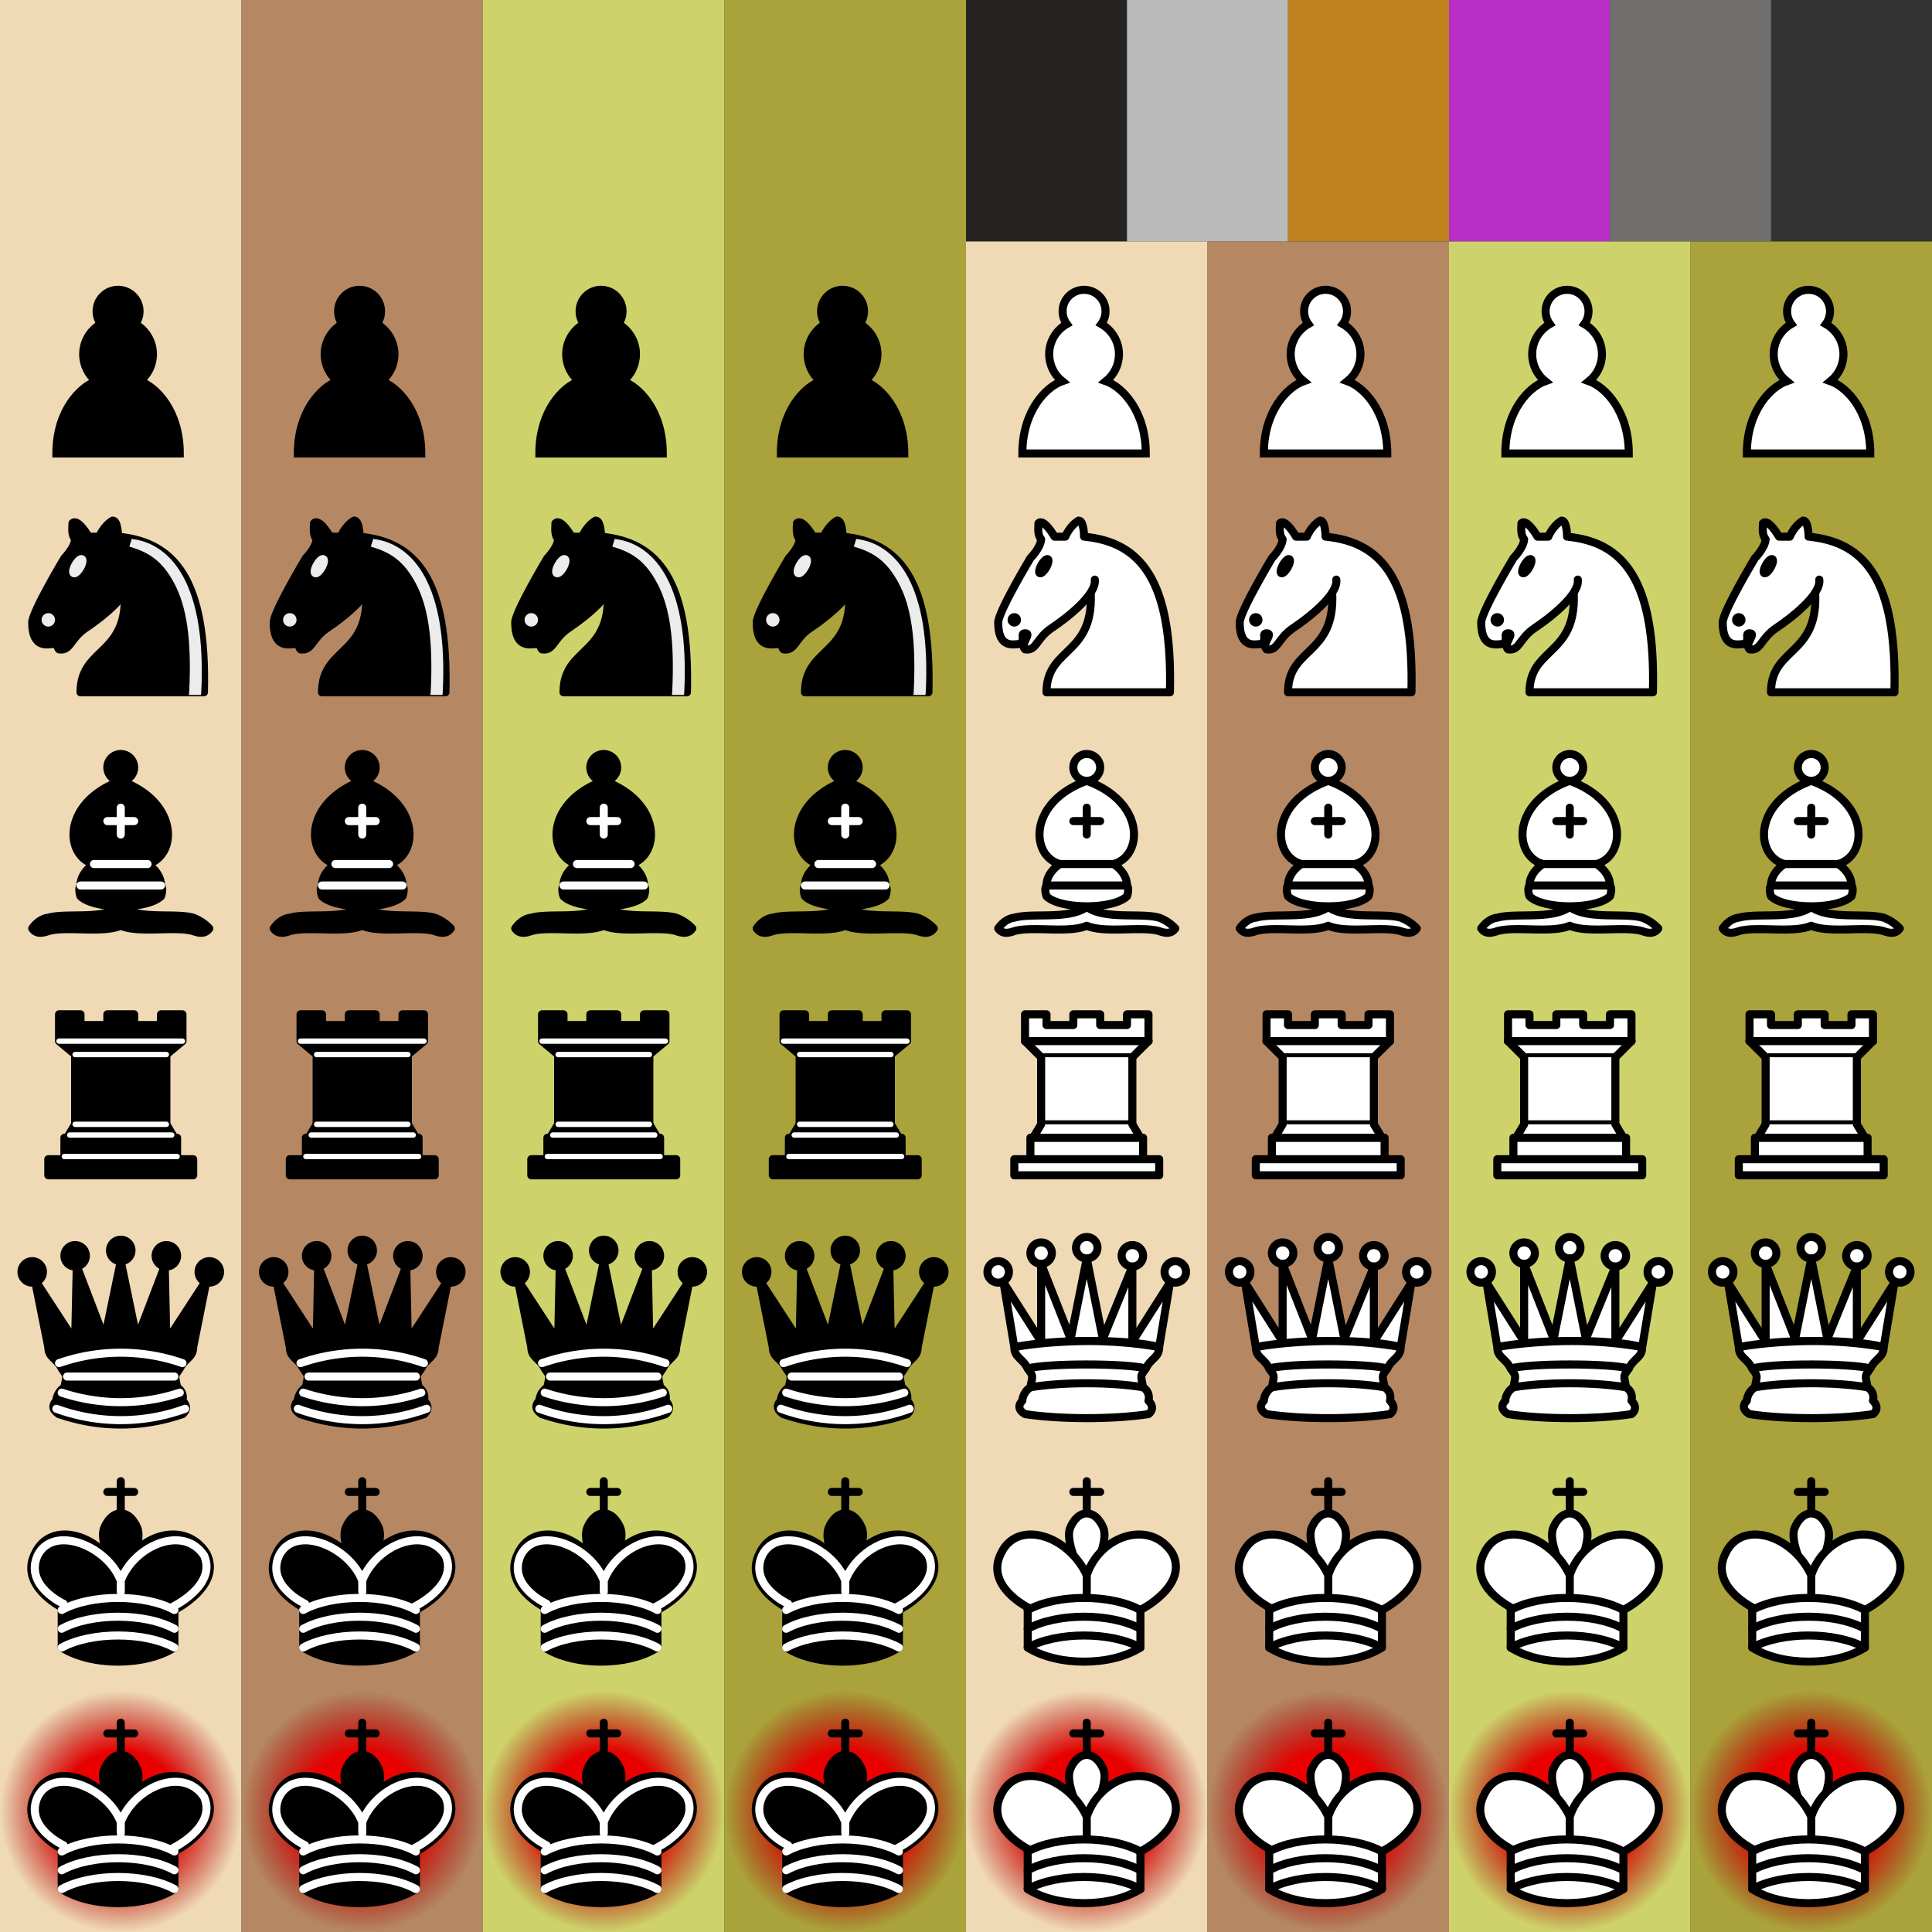 <svg xmlns="http://www.w3.org/2000/svg" xmlns:xlink="http://www.w3.org/1999/xlink" version="1.1" viewBox="0 0 360 360"><rect x="0" y="0" width="360" height="360" fill="#333333" stroke="none"/><defs><g id="black-bishop" fill="none" fill-rule="evenodd" stroke="#000" stroke-linecap="round" stroke-linejoin="round" stroke-width="1.5" class="black bishop"><path fill="#000" stroke-linecap="butt" d="M9 36c3.39-.97 10.11.43 13.5-2 3.39 2.43 10.11 1.03 13.5 2 0 0 1.65.54 3 2-.68.97-1.65.99-3 .5-3.39-.97-10.11.46-13.5-1-3.39 1.46-10.11.03-13.5 1-1.354.49-2.323.47-3-.5 1.354-1.94 3-2 3-2zm6-4c2.5 2.5 12.5 2.5 15 0 .5-1.5 0-2 0-2 0-2.5-2.5-4-2.5-4 5.5-1.5 6-11.5-5-15.5-11 4-10.5 14-5 15.5 0 0-2.5 1.5-2.5 4 0 0-.5.5 0 2zM25 8a2.5 2.5 0 1 1-5 0 2.5 2.5 0 1 1 5 0z"/><path stroke="#fff" stroke-linejoin="miter" d="M17.5 26h10M15 30h15m-7.5-14.5v5M20 18h5"/></g><g id="black-king" fill="none" fill-rule="evenodd" stroke="#000" stroke-linecap="round" stroke-linejoin="round" stroke-width="1.5" class="black king"><path stroke-linejoin="miter" d="M22.5 11.63V6"/><path fill="#000" stroke-linecap="butt" stroke-linejoin="miter" d="M22.5 25s4.5-7.5 3-10.5c0 0-1-2.5-3-2.5s-3 2.5-3 2.5c-1.5 3 3 10.5 3 10.5"/><path fill="#000" d="M11.5 37c5.5 3.5 15.5 3.5 21 0v-7s9-4.5 6-10.5c-4-6.5-13.5-3.5-16 4V27v-3.5c-3.5-7.5-13-10.5-16-4-3 6 5 10 5 10V37z"/><path stroke-linejoin="miter" d="M20 8h5"/><path stroke="#fff" d="M32 29.5s8.5-4 6.03-9.65C34.15 14 25 18 22.5 24.5l.01 2.1-.01-2.1C20 18 9.906 14 6.997 19.85c-2.497 5.65 4.853 9 4.853 9M11.5 30c5.5-3 15.5-3 21 0m-21 3.5c5.5-3 15.5-3 21 0m-21 3.5c5.5-3 15.5-3 21 0"/></g><g id="black-knight" fill="none" fill-rule="evenodd" stroke="#000" stroke-linecap="round" stroke-linejoin="round" stroke-width="1.5" class="black knight"><path d="M 22,10 C 32.5,11 38.5,18 38,39 L 15,39 C 15,30 25,32.5 23,18" style="fill:#000;stroke:#000"/><path d="M 24,18 C 24.38,20.91 18.45,25.37 16,27 C 13,29 13.18,31.34 11,31 C 9.958,30.06 12.41,27.96 11,28 C 10,28 11.19,29.23 10,30 C 9,30 5.997,31 6,26 C 6,24 12,14 12,14 C 12,14 13.89,12.1 14,10.5 C 13.27,9.506 13.5,8.5 13.5,7.5 C 14.5,6.5 16.5,10 16.5,10 L 18.5,10 C 18.5,10 19.28,8.008 21,7 C 22,7 22,10 22,10" style="fill:#000;stroke:#000"/><path d="M 9.5 25.5 A 0.5 0.5 0 1 1 8.5,25.5 A 0.5 0.5 0 1 1 9.5 25.5 z" style="fill:#ececec;stroke:#ececec"/><path d="M 15 15.5 A 0.5 1.5 0 1 1 14,15.5 A 0.5 1.5 0 1 1 15 15.5 z" transform="matrix(0.866,0.5,-0.5,0.866,9.693,-5.173)" style="fill:#ececec;stroke:#ececec"/><path d="M 24.55,10.4 L 24.1,11.85 L 24.6,12 C 27.75,13 30.25,14.49 32.5,18.75 C 34.75,23.01 35.75,29.06 35.25,39 L 35.2,39.5 L 37.45,39.5 L 37.5,39 C 38,28.94 36.62,22.15 34.25,17.66 C 31.88,13.17 28.46,11.02 25.06,10.5 L 24.55,10.4 z" style="fill:#ececec;stroke:none"/></g><g id="black-pawn" class="black pawn"><path stroke="#000" stroke-linecap="round" stroke-width="1.5" d="M22 9c-2.21 0-4 1.79-4 4 0 .89.29 1.71.78 2.38-1.95 1.12-3.28 3.21-3.28 5.62 0 2.03.94 3.84 2.41 5.03-3 1.06-7.41 5.55-7.41 13.47h23c0-7.92-4.41-12.41-7.41-13.47 1.47-1.19 2.41-3 2.41-5.03 0-2.41-1.33-4.5-3.28-5.62.49-.67.78-1.49.78-2.38 0-2.21-1.79-4-4-4z"/></g><g id="black-queen" fill="#000" fill-rule="evenodd" stroke="#000" stroke-linecap="round" stroke-linejoin="round" stroke-width="1.5" class="black queen"><g fill="#000" stroke="none"><circle cx="6" cy="12" r="2.75"/><circle cx="14" cy="9" r="2.75"/><circle cx="22.5" cy="8" r="2.75"/><circle cx="31" cy="9" r="2.75"/><circle cx="39" cy="12" r="2.75"/></g><path stroke-linecap="butt" d="M9 26c8.5-1.5 21-1.5 27 0l2.5-12.5L31 25l-.3-14.1-5.2 13.6-3-14.5-3 14.5-5.2-13.6L14 25 6.5 13.5 9 26zM9 26c0 2 1.5 2 2.5 4 1 1.5 1 1 .5 3.5-1.5 1-1.5 2.5-1.5 2.5-1.5 1.5.5 2.5.5 2.5 6.5 1 16.5 1 23 0 0 0 1.5-1 0-2.5 0 0 .5-1.5-1-2.5-.5-2.5-.5-2 .5-3.5 1-2 2.5-2 2.5-4-8.5-1.5-18.5-1.5-27 0z"/><path fill="none" stroke-linecap="butt" d="M11 38.5a35 35 1 0 0 23 0"/><path fill="none" stroke="#fff" d="M11 29a35 35 1 0 1 23 0M12.5 31.5h20M11.5 34.5a35 35 1 0 0 22 0M10.5 37.5a35 35 1 0 0 24 0"/></g><g id="black-rook" fill="#000" fill-rule="evenodd" stroke="#000" stroke-linecap="round" stroke-linejoin="round" stroke-width="1.5" class="black rook"><path stroke-linecap="butt" d="M9 39h27v-3H9v3zM12.5 32l1.5-2.5h17l1.5 2.5h-20zM12 36v-4h21v4H12z"/><path stroke-linecap="butt" stroke-linejoin="miter" d="M14 29.5v-13h17v13H14z"/><path stroke-linecap="butt" d="M14 16.5L11 14h23l-3 2.5H14zM11 14V9h4v2h5V9h5v2h5V9h4v5H11z"/><path fill="none" stroke="#fff" stroke-linejoin="miter" stroke-width="1" d="M12 35.5h21M13 31.5h19M14 29.5h17M14 16.5h17M11 14h23"/></g><g id="white-bishop" fill="none" fill-rule="evenodd" stroke="#000" stroke-linecap="round" stroke-linejoin="round" stroke-width="1.5" class="white bishop"><g fill="#fff" stroke-linecap="butt"><path d="M9 36c3.39-.97 10.11.43 13.5-2 3.39 2.43 10.11 1.03 13.5 2 0 0 1.65.54 3 2-.68.97-1.65.99-3 .5-3.39-.97-10.11.46-13.5-1-3.39 1.46-10.11.03-13.5 1-1.354.49-2.323.47-3-.5 1.354-1.94 3-2 3-2zM15 32c2.5 2.5 12.5 2.5 15 0 .5-1.5 0-2 0-2 0-2.5-2.5-4-2.5-4 5.5-1.5 6-11.5-5-15.5-11 4-10.5 14-5 15.5 0 0-2.5 1.5-2.5 4 0 0-.5.5 0 2zM25 8a2.5 2.5 0 1 1-5 0 2.5 2.5 0 1 1 5 0z"/></g><path stroke-linejoin="miter" d="M17.5 26h10M15 30h15m-7.5-14.5v5M20 18h5"/></g><g id="white-king" fill="none" fill-rule="evenodd" stroke="#000" stroke-linecap="round" stroke-linejoin="round" stroke-width="1.5" class="white king"><path stroke-linejoin="miter" d="M22.5 11.63V6M20 8h5"/><path fill="#fff" stroke-linecap="butt" stroke-linejoin="miter" d="M22.5 25s4.5-7.5 3-10.5c0 0-1-2.5-3-2.5s-3 2.5-3 2.5c-1.5 3 3 10.5 3 10.5"/><path fill="#fff" d="M11.5 37c5.5 3.5 15.5 3.5 21 0v-7s9-4.5 6-10.5c-4-6.5-13.5-3.5-16 4V27v-3.5c-3.5-7.5-13-10.5-16-4-3 6 5 10 5 10V37z"/><path d="M11.5 30c5.5-3 15.5-3 21 0m-21 3.5c5.5-3 15.5-3 21 0m-21 3.5c5.5-3 15.5-3 21 0"/></g><g id="white-knight" fill="none" fill-rule="evenodd" stroke="#000" stroke-linecap="round" stroke-linejoin="round" stroke-width="1.5" class="white knight"><path d="M 22,10 C 32.5,11 38.5,18 38,39 L 15,39 C 15,30 25,32.5 23,18" style="fill:#fff;stroke:#000"/><path d="M 24,18 C 24.38,20.91 18.45,25.37 16,27 C 13,29 13.18,31.34 11,31 C 9.958,30.06 12.41,27.96 11,28 C 10,28 11.19,29.23 10,30 C 9,30 5.997,31 6,26 C 6,24 12,14 12,14 C 12,14 13.89,12.1 14,10.5 C 13.27,9.506 13.5,8.5 13.5,7.5 C 14.5,6.5 16.5,10 16.5,10 L 18.5,10 C 18.5,10 19.28,8.008 21,7 C 22,7 22,10 22,10" style="fill:#fff;stroke:#000"/><path d="M 9.5 25.5 A 0.5 0.5 0 1 1 8.5,25.5 A 0.5 0.5 0 1 1 9.5 25.5 z" style="fill:#000;stroke:#000"/><path d="M 15 15.5 A 0.5 1.5 0 1 1 14,15.5 A 0.5 1.5 0 1 1 15 15.5 z" transform="matrix(0.866,0.5,-0.5,0.866,9.693,-5.173)" style="fill:#000;stroke:#000"/></g><g id="white-pawn" class="white pawn"><path fill="#fff" stroke="#000" stroke-linecap="round" stroke-width="1.5" d="M22 9c-2.21 0-4 1.79-4 4 0 .89.29 1.71.78 2.38-1.95 1.12-3.28 3.21-3.28 5.62 0 2.03.94 3.84 2.41 5.03-3 1.06-7.41 5.55-7.41 13.47h23c0-7.92-4.41-12.41-7.41-13.47 1.47-1.19 2.41-3 2.41-5.03 0-2.41-1.33-4.5-3.28-5.62.49-.67.78-1.49.78-2.38 0-2.21-1.79-4-4-4z"/></g><g id="white-queen" fill="#fff" fill-rule="evenodd" stroke="#000" stroke-linecap="round" stroke-linejoin="round" stroke-width="1.5" class="white queen"><path d="M8 12a2 2 0 1 1-4 0 2 2 0 1 1 4 0zM24.5 7.5a2 2 0 1 1-4 0 2 2 0 1 1 4 0zM41 12a2 2 0 1 1-4 0 2 2 0 1 1 4 0zM16 8.5a2 2 0 1 1-4 0 2 2 0 1 1 4 0zM33 9a2 2 0 1 1-4 0 2 2 0 1 1 4 0z"/><path stroke-linecap="butt" d="M9 26c8.5-1.5 21-1.5 27 0l2-12-7 11V11l-5.5 13.5-3-15-3 15-5.5-14V25L7 14l2 12zM9 26c0 2 1.5 2 2.5 4 1 1.5 1 1 .5 3.5-1.5 1-1.5 2.5-1.5 2.5-1.5 1.5.5 2.5.5 2.5 6.5 1 16.5 1 23 0 0 0 1.5-1 0-2.5 0 0 .5-1.5-1-2.5-.5-2.5-.5-2 .5-3.5 1-2 2.5-2 2.5-4-8.5-1.5-18.5-1.5-27 0z"/><path fill="none" d="M11.5 30c3.5-1 18.5-1 22 0M12 33.5c6-1 15-1 21 0"/></g><g id="white-rook" fill="#fff" fill-rule="evenodd" stroke="#000" stroke-linecap="round" stroke-linejoin="round" stroke-width="1.5" class="white rook"><path stroke-linecap="butt" d="M9 39h27v-3H9v3zM12 36v-4h21v4H12zM11 14V9h4v2h5V9h5v2h5V9h4v5"/><path d="M34 14l-3 3H14l-3-3"/><path stroke-linecap="butt" stroke-linejoin="miter" d="M31 17v12.5H14V17"/><path d="M31 29.5l1.5 2.5h-20l1.5-2.5"/><path fill="none" stroke-linejoin="miter" d="M11 14h23"/></g><radialGradient id="check_gradient"><stop offset="0%" stop-color="red" stop-opacity="1"/><stop offset="50%" stop-color="#e70000" stop-opacity="1"/><stop offset="100%" stop-color="#9e0000" stop-opacity="0"/></radialGradient></defs><rect width="30" height="45" x="180" y="0" fill="#262421" stroke="none"/><rect width="30" height="45" x="210" y="0" fill="#bababa" stroke="none"/><rect width="30" height="45" x="240" y="0" fill="#bf811d" stroke="none"/><rect width="30" height="45" x="270" y="0" fill="#b72fc6" stroke="none"/><rect width="30" height="45" x="300" y="0" fill="#706f6e" stroke="none"/><rect width="45" height="360" x="0" y="0" fill="#f0d9b5" stroke="none"/><use transform="translate(0, 45)" xlink:href="#black-pawn"/><use transform="translate(0, 90)" xlink:href="#black-knight"/><use transform="translate(0, 135)" xlink:href="#black-bishop"/><use transform="translate(0, 180)" xlink:href="#black-rook"/><use transform="translate(0, 225)" xlink:href="#black-queen"/><use transform="translate(0, 270)" xlink:href="#black-king"/><rect width="45" height="45" x="0" y="315" fill="url(#check_gradient)"/><use transform="translate(0, 315)" xlink:href="#black-king"/><rect width="45" height="360" x="45" y="0" fill="#b58863" stroke="none"/><use transform="translate(45, 45)" xlink:href="#black-pawn"/><use transform="translate(45, 90)" xlink:href="#black-knight"/><use transform="translate(45, 135)" xlink:href="#black-bishop"/><use transform="translate(45, 180)" xlink:href="#black-rook"/><use transform="translate(45, 225)" xlink:href="#black-queen"/><use transform="translate(45, 270)" xlink:href="#black-king"/><rect width="45" height="45" x="45" y="315" fill="url(#check_gradient)"/><use transform="translate(45, 315)" xlink:href="#black-king"/><rect width="45" height="360" x="90" y="0" fill="#ced26b" stroke="none"/><use transform="translate(90, 45)" xlink:href="#black-pawn"/><use transform="translate(90, 90)" xlink:href="#black-knight"/><use transform="translate(90, 135)" xlink:href="#black-bishop"/><use transform="translate(90, 180)" xlink:href="#black-rook"/><use transform="translate(90, 225)" xlink:href="#black-queen"/><use transform="translate(90, 270)" xlink:href="#black-king"/><rect width="45" height="45" x="90" y="315" fill="url(#check_gradient)"/><use transform="translate(90, 315)" xlink:href="#black-king"/><rect width="45" height="360" x="135" y="0" fill="#aaa23b" stroke="none"/><use transform="translate(135, 45)" xlink:href="#black-pawn"/><use transform="translate(135, 90)" xlink:href="#black-knight"/><use transform="translate(135, 135)" xlink:href="#black-bishop"/><use transform="translate(135, 180)" xlink:href="#black-rook"/><use transform="translate(135, 225)" xlink:href="#black-queen"/><use transform="translate(135, 270)" xlink:href="#black-king"/><rect width="45" height="45" x="135" y="315" fill="url(#check_gradient)"/><use transform="translate(135, 315)" xlink:href="#black-king"/><rect width="45" height="315" x="180" y="45" fill="#f0d9b5" stroke="none"/><use transform="translate(180, 45)" xlink:href="#white-pawn"/><use transform="translate(180, 90)" xlink:href="#white-knight"/><use transform="translate(180, 135)" xlink:href="#white-bishop"/><use transform="translate(180, 180)" xlink:href="#white-rook"/><use transform="translate(180, 225)" xlink:href="#white-queen"/><use transform="translate(180, 270)" xlink:href="#white-king"/><rect width="45" height="45" x="180" y="315" fill="url(#check_gradient)"/><use transform="translate(180, 315)" xlink:href="#white-king"/><rect width="45" height="315" x="225" y="45" fill="#b58863" stroke="none"/><use transform="translate(225, 45)" xlink:href="#white-pawn"/><use transform="translate(225, 90)" xlink:href="#white-knight"/><use transform="translate(225, 135)" xlink:href="#white-bishop"/><use transform="translate(225, 180)" xlink:href="#white-rook"/><use transform="translate(225, 225)" xlink:href="#white-queen"/><use transform="translate(225, 270)" xlink:href="#white-king"/><rect width="45" height="45" x="225" y="315" fill="url(#check_gradient)"/><use transform="translate(225, 315)" xlink:href="#white-king"/><rect width="45" height="315" x="270" y="45" fill="#ced26b" stroke="none"/><use transform="translate(270, 45)" xlink:href="#white-pawn"/><use transform="translate(270, 90)" xlink:href="#white-knight"/><use transform="translate(270, 135)" xlink:href="#white-bishop"/><use transform="translate(270, 180)" xlink:href="#white-rook"/><use transform="translate(270, 225)" xlink:href="#white-queen"/><use transform="translate(270, 270)" xlink:href="#white-king"/><rect width="45" height="45" x="270" y="315" fill="url(#check_gradient)"/><use transform="translate(270, 315)" xlink:href="#white-king"/><rect width="45" height="315" x="315" y="45" fill="#aaa23b" stroke="none"/><use transform="translate(315, 45)" xlink:href="#white-pawn"/><use transform="translate(315, 90)" xlink:href="#white-knight"/><use transform="translate(315, 135)" xlink:href="#white-bishop"/><use transform="translate(315, 180)" xlink:href="#white-rook"/><use transform="translate(315, 225)" xlink:href="#white-queen"/><use transform="translate(315, 270)" xlink:href="#white-king"/><rect width="45" height="45" x="315" y="315" fill="url(#check_gradient)"/><use transform="translate(315, 315)" xlink:href="#white-king"/></svg>